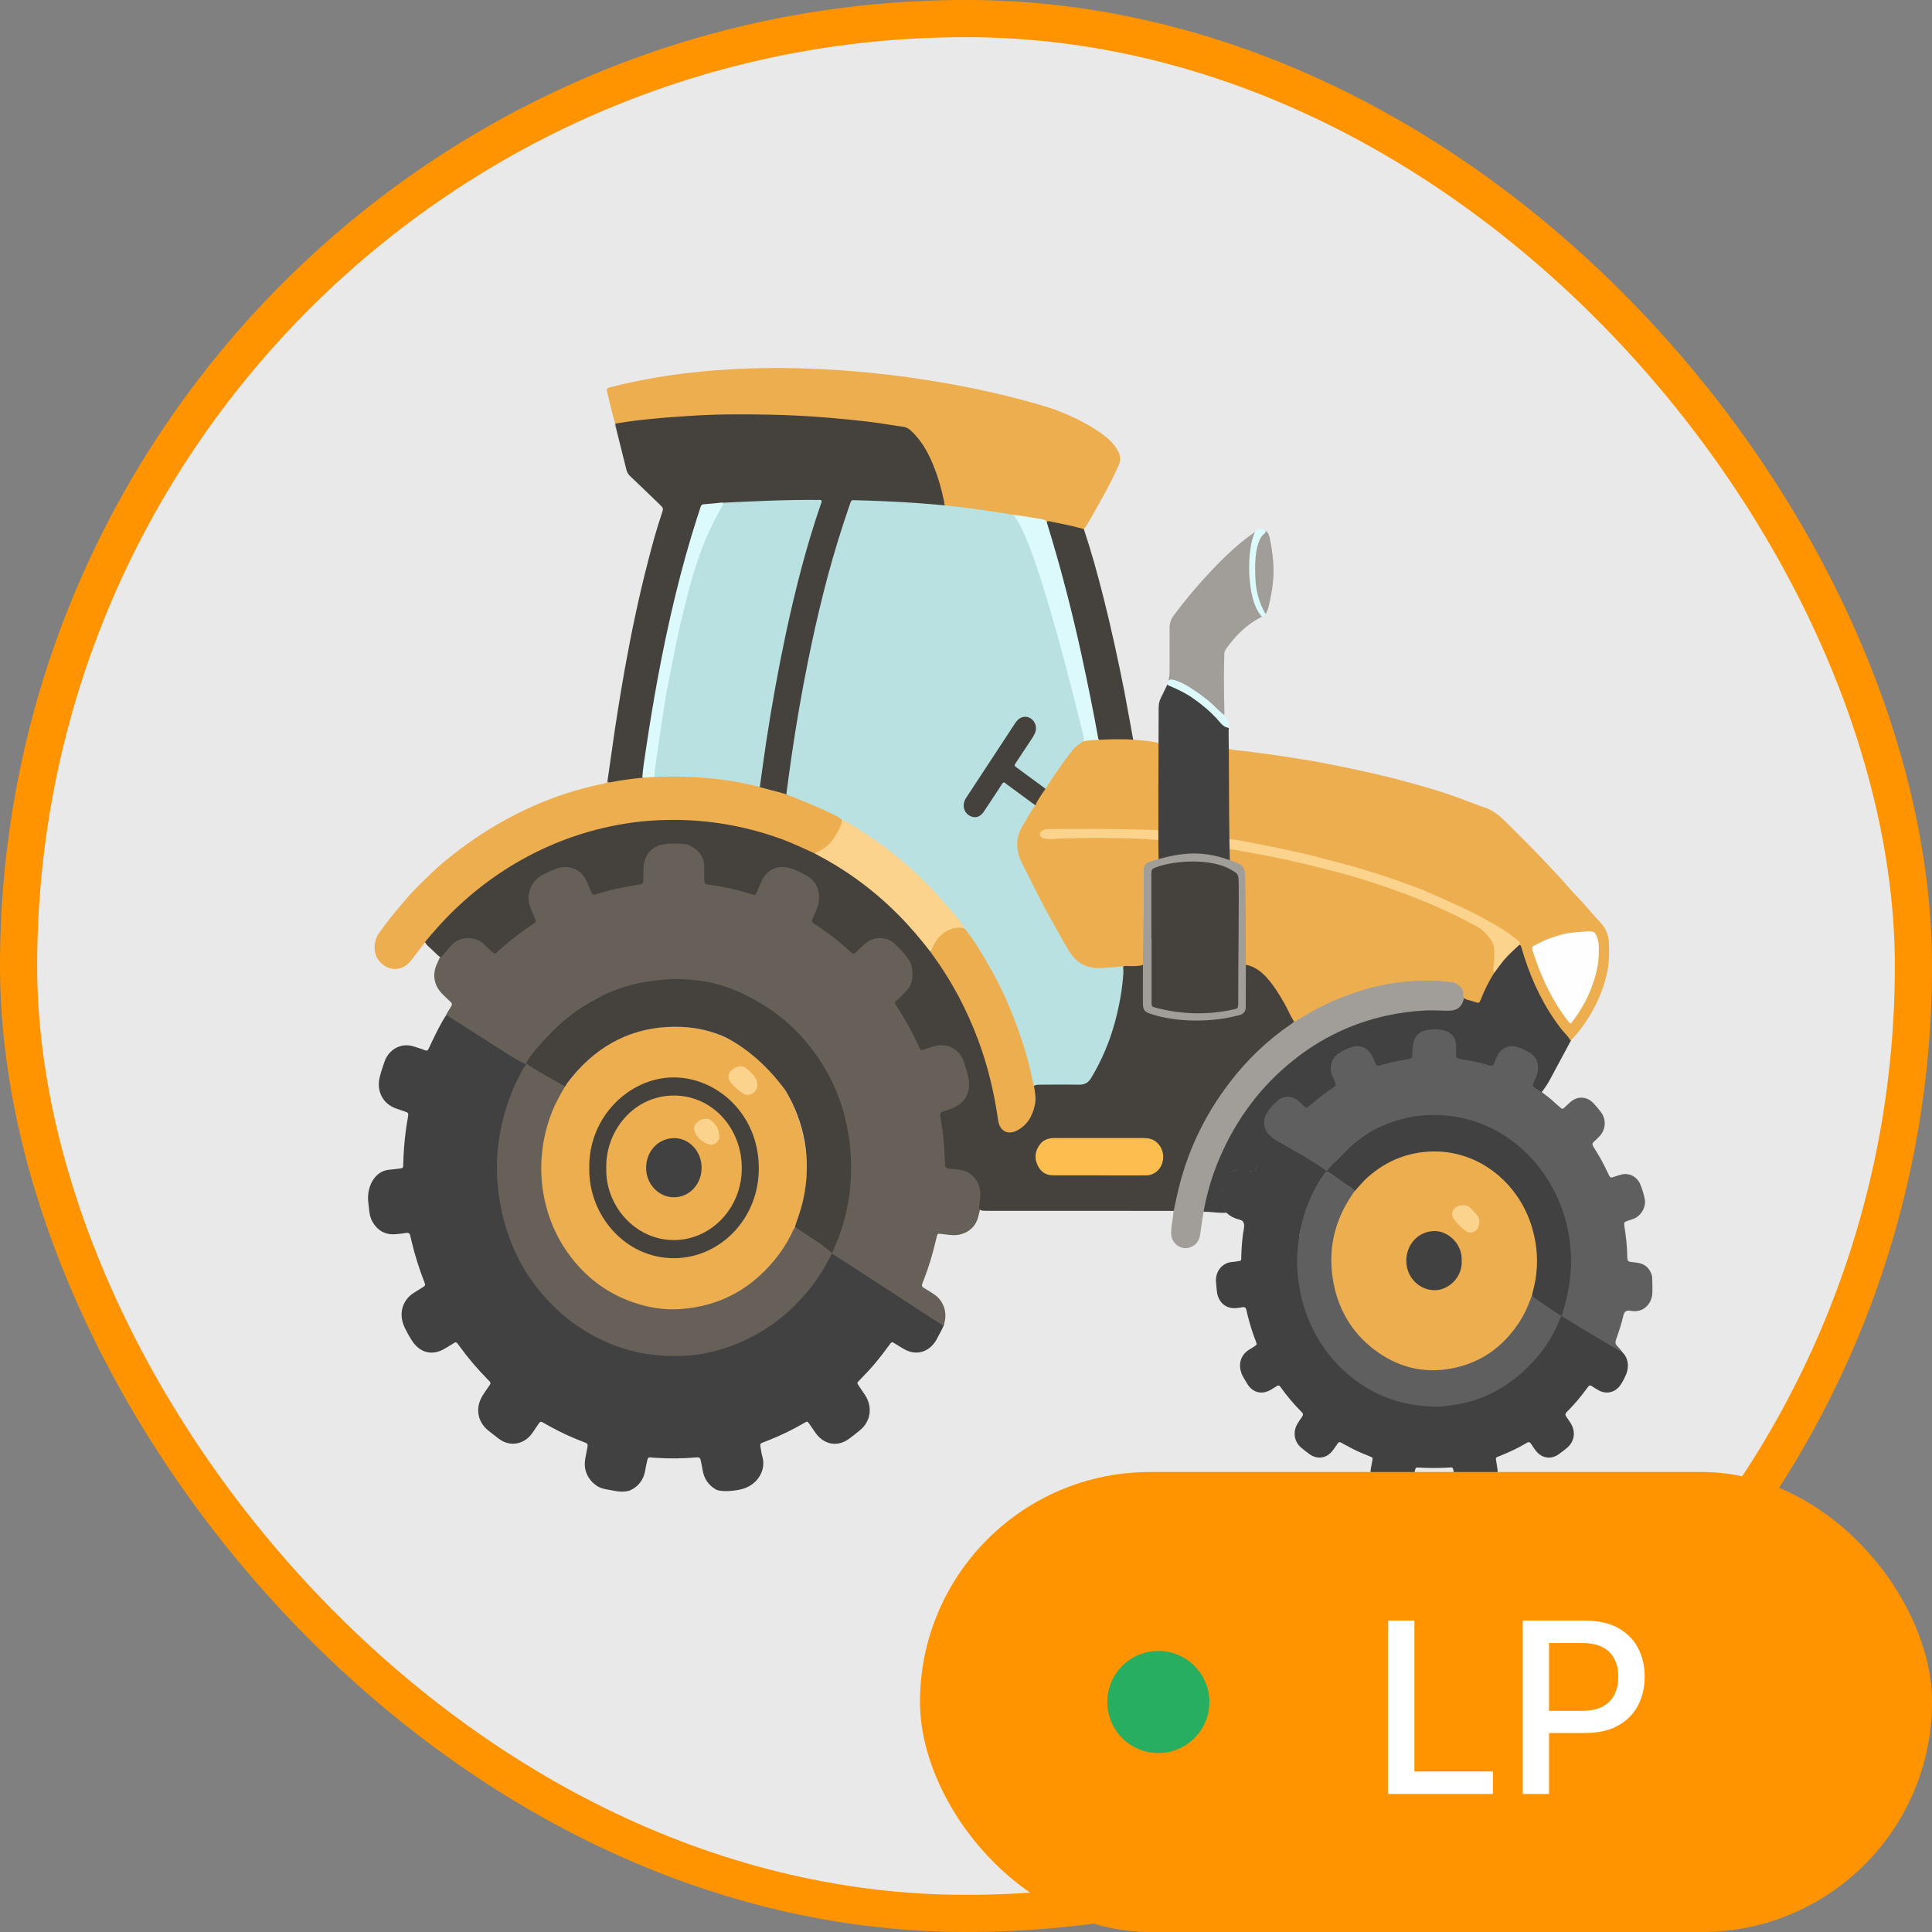 <svg width="21" height="21" viewBox="0 0 21 21" fill="none" xmlns="http://www.w3.org/2000/svg">
<rect x="0" y="0" width="21" height="21" fill="#808080" stroke="none"/>
<rect x="0.202" y="0.202" width="20.596" height="20.596" rx="10.298" fill="#E9E9E9" stroke="#FF9400" stroke-width="0.404"/>
<g clip-path="url(#clip0_405_132894)">
<path d="M16.835 11.929C16.881 11.966 16.911 11.998 16.956 12.035C16.983 12.058 16.984 12.058 17.011 12.033C17.029 12.016 17.047 11.998 17.067 11.981C17.144 11.911 17.247 11.915 17.319 11.99C17.348 12.021 17.375 12.053 17.4 12.086C17.462 12.168 17.456 12.276 17.386 12.351C17.366 12.372 17.345 12.392 17.324 12.411C17.306 12.427 17.306 12.442 17.318 12.462C17.344 12.503 17.369 12.545 17.394 12.587C17.424 12.641 17.452 12.696 17.478 12.752C17.503 12.806 17.503 12.806 17.554 12.788C17.579 12.779 17.605 12.772 17.631 12.765C17.714 12.748 17.794 12.791 17.83 12.875C17.851 12.926 17.867 12.979 17.878 13.034C17.893 13.113 17.848 13.2 17.776 13.239C17.748 13.254 17.718 13.26 17.688 13.271C17.653 13.285 17.65 13.287 17.656 13.324C17.674 13.44 17.688 13.556 17.688 13.673C17.689 13.699 17.698 13.714 17.723 13.716C17.745 13.718 17.766 13.722 17.788 13.724C17.873 13.734 17.932 13.779 17.957 13.869C17.959 13.877 17.965 14.038 17.958 14.082C17.941 14.179 17.87 14.248 17.777 14.252C17.757 14.252 17.737 14.251 17.717 14.247C17.68 14.24 17.656 14.257 17.647 14.294C17.625 14.387 17.596 14.477 17.564 14.566C17.555 14.592 17.56 14.615 17.581 14.633C17.591 14.643 17.632 14.689 17.639 14.705C17.654 14.74 17.588 14.685 17.573 14.676C17.539 14.655 17.116 14.406 16.958 14.317C16.969 14.229 17.01 14.115 17.026 14.028C17.11 13.583 17.024 13.177 16.782 12.807C16.581 12.499 16.306 12.302 15.967 12.204C15.67 12.118 15.375 12.136 15.086 12.248C14.846 12.341 14.584 12.493 14.44 12.733C14.424 12.753 14.416 12.751 14.39 12.738C14.3 12.691 13.947 12.446 13.804 12.357C13.741 12.29 13.698 12.179 13.746 12.097C13.78 12.038 13.826 11.991 13.875 11.948C13.944 11.889 14.044 11.89 14.117 11.947C14.208 12.016 14.208 12.016 14.296 11.941C14.343 11.902 14.392 11.867 14.44 11.831C14.485 11.798 14.489 11.785 14.467 11.733C14.41 11.591 14.447 11.482 14.577 11.412C14.611 11.393 14.647 11.377 14.684 11.364C14.783 11.332 14.874 11.369 14.928 11.463C14.984 11.561 14.984 11.561 15.09 11.535C15.146 11.521 15.203 11.512 15.259 11.501C15.315 11.49 15.324 11.48 15.327 11.421C15.329 11.391 15.333 11.362 15.34 11.333C15.355 11.276 15.382 11.225 15.438 11.203C15.544 11.16 15.652 11.151 15.757 11.208C15.818 11.242 15.847 11.299 15.848 11.374C15.849 11.486 15.85 11.487 15.953 11.504C16.02 11.516 16.086 11.533 16.153 11.55C16.203 11.563 16.216 11.558 16.236 11.506C16.285 11.375 16.409 11.309 16.555 11.385C16.596 11.406 16.639 11.422 16.675 11.457C16.748 11.527 16.753 11.631 16.724 11.706C16.719 11.717 16.714 11.727 16.71 11.738C16.69 11.79 16.688 11.821 16.688 11.821C16.688 11.821 16.79 11.893 16.835 11.929Z" fill="#5F5F5F"/>
<path d="M16.935 14.274C16.977 14.317 17.543 14.646 17.592 14.677C17.606 14.679 17.617 14.69 17.631 14.695L17.63 14.695C17.64 14.704 17.65 14.715 17.659 14.725L17.658 14.725C17.703 14.791 17.703 14.863 17.677 14.936C17.66 14.975 17.641 15.013 17.618 15.048C17.564 15.133 17.466 15.16 17.38 15.114C17.354 15.1 17.328 15.084 17.303 15.067C17.285 15.055 17.272 15.058 17.26 15.076C17.19 15.174 17.113 15.265 17.03 15.348C17.013 15.365 17.011 15.379 17.025 15.399C17.041 15.421 17.056 15.444 17.071 15.467C17.131 15.561 17.115 15.67 17.03 15.74C17.001 15.764 16.971 15.787 16.94 15.809C16.856 15.867 16.758 15.851 16.694 15.769C16.676 15.746 16.66 15.722 16.644 15.697C16.631 15.675 16.617 15.67 16.594 15.684C16.498 15.742 16.397 15.788 16.294 15.829C16.256 15.843 16.256 15.844 16.264 15.886C16.266 15.9 16.268 15.915 16.271 15.93C16.295 16.052 16.267 16.118 16.167 16.181C16.141 16.197 16.111 16.194 16.083 16.202C16.034 16.214 15.985 16.213 15.935 16.211H15.935C15.919 16.202 15.903 16.193 15.887 16.184C15.839 16.142 15.818 16.086 15.806 16.022C15.789 15.936 15.799 15.95 15.724 15.953C15.625 15.958 15.526 15.958 15.427 15.952C15.388 15.95 15.388 15.95 15.379 15.988C15.375 16.005 15.37 16.023 15.368 16.041C15.352 16.154 15.266 16.239 15.129 16.211C15.096 16.204 15.063 16.195 15.03 16.185C14.937 16.156 14.883 16.06 14.901 15.958C14.906 15.932 14.912 15.906 14.916 15.88C14.923 15.845 14.922 15.843 14.889 15.83C14.825 15.805 14.761 15.778 14.7 15.747C14.664 15.728 14.628 15.709 14.592 15.689C14.555 15.669 14.555 15.668 14.529 15.706C14.515 15.726 14.502 15.746 14.487 15.765C14.424 15.85 14.323 15.868 14.238 15.809C14.206 15.786 14.174 15.762 14.144 15.736C14.066 15.671 14.05 15.563 14.103 15.475C14.119 15.448 14.136 15.423 14.154 15.398C14.166 15.381 14.167 15.367 14.151 15.351C14.066 15.266 13.988 15.174 13.918 15.075C13.905 15.056 13.892 15.056 13.875 15.068C13.854 15.082 13.832 15.095 13.81 15.108C13.712 15.164 13.61 15.136 13.553 15.034C13.532 14.998 13.507 14.964 13.493 14.924C13.458 14.822 13.488 14.728 13.575 14.672C13.594 14.66 13.613 14.649 13.631 14.637C13.663 14.616 13.664 14.615 13.65 14.578C13.62 14.502 13.595 14.424 13.574 14.345C13.564 14.31 13.555 14.275 13.548 14.239C13.542 14.214 13.529 14.204 13.505 14.209C13.485 14.213 13.465 14.216 13.444 14.218C13.326 14.231 13.238 14.156 13.226 14.03C13.223 13.995 13.219 13.961 13.217 13.927C13.214 13.877 13.229 13.827 13.259 13.789C13.289 13.75 13.332 13.725 13.378 13.719C13.404 13.716 13.431 13.714 13.457 13.709C13.491 13.704 13.492 13.703 13.492 13.665C13.494 13.583 13.5 13.5 13.51 13.418C13.514 13.383 13.526 13.348 13.523 13.311C13.521 13.286 13.511 13.27 13.492 13.262C13.479 13.258 13.475 13.256 13.456 13.251C13.418 13.241 13.383 13.224 13.355 13.194" fill="#414141"/>
<path d="M13.525 13.333C13.529 13.308 13.519 13.27 13.495 13.263C13.474 13.257 13.44 13.243 13.419 13.237C13.337 13.21 13.285 13.141 13.276 13.048C13.265 13.008 13.298 12.88 13.313 12.838C13.347 12.746 13.428 12.693 13.521 12.708C13.54 12.711 13.56 12.716 13.579 12.724C13.614 12.738 13.64 12.727 13.656 12.692C13.694 12.605 13.75 12.519 13.787 12.432C13.822 12.348 13.797 12.355 13.81 12.358C13.84 12.386 14.28 12.613 14.419 12.732C14.329 12.837 14.128 13.308 14.12 13.466" fill="#414141"/>
<path d="M14.424 12.725C14.706 12.402 14.907 12.263 15.185 12.179C15.354 12.127 15.53 12.109 15.705 12.124C16 12.149 16.266 12.258 16.501 12.452C16.707 12.623 16.858 12.839 16.961 13.094C17.023 13.25 17.057 13.413 17.072 13.582C17.094 13.824 17.046 14.095 16.968 14.32C16.952 14.335 16.664 14.126 16.633 14.085C16.626 14.063 16.635 14.043 16.64 14.022C16.669 13.912 16.687 13.8 16.684 13.685C16.668 13.135 16.316 12.681 15.828 12.57C15.468 12.488 15.086 12.571 14.737 12.948C14.728 12.954 14.725 12.942 14.666 12.899C14.566 12.834 14.518 12.794 14.449 12.75C14.41 12.726 14.412 12.739 14.424 12.725Z" fill="#414141"/>
<path d="M16.973 14.304C16.964 14.32 16.956 14.337 16.948 14.354C16.862 14.573 16.725 14.754 16.557 14.907C16.338 15.107 16.084 15.232 15.796 15.272C15.725 15.282 15.655 15.293 15.583 15.29C15.377 15.283 15.177 15.243 14.986 15.155C14.865 15.098 14.752 15.025 14.65 14.936C14.49 14.799 14.361 14.634 14.266 14.439C14.178 14.259 14.128 14.069 14.107 13.868C14.088 13.695 14.103 13.526 14.137 13.357C14.176 13.164 14.248 12.987 14.349 12.822C14.364 12.799 14.406 12.746 14.419 12.732C14.493 12.773 14.694 12.914 14.726 12.944C14.746 12.973 14.709 13.01 14.697 13.028C14.635 13.124 14.584 13.225 14.552 13.336C14.438 13.724 14.49 14.085 14.72 14.409C14.911 14.68 15.171 14.828 15.489 14.862C15.943 14.911 16.408 14.637 16.6 14.153C16.61 14.127 16.608 14.085 16.651 14.082C16.679 14.116 16.941 14.285 16.973 14.304Z" fill="#5F5F5F"/>
<path d="M16.651 14.082C16.615 14.181 16.575 14.277 16.518 14.365C16.339 14.642 16.094 14.814 15.782 14.874C15.467 14.934 15.178 14.859 14.921 14.657C14.695 14.479 14.551 14.24 14.495 13.947C14.429 13.601 14.498 13.283 14.691 12.995C14.698 12.985 14.705 12.974 14.712 12.963C14.72 12.954 14.815 12.841 14.862 12.8C15.068 12.616 15.305 12.521 15.575 12.516C16.081 12.506 16.537 12.87 16.668 13.399C16.721 13.611 16.72 13.823 16.662 14.035C16.658 14.05 16.655 14.066 16.651 14.082Z" fill="#EDAE50"/>
<path d="M15.888 13.705C15.897 13.886 15.741 14.026 15.592 14.024C15.423 14.022 15.284 13.881 15.286 13.701C15.287 13.526 15.416 13.382 15.594 13.381C15.743 13.381 15.897 13.522 15.888 13.705Z" fill="#414141"/>
<path d="M15.905 13.102C15.94 13.099 15.969 13.112 15.992 13.139C16.013 13.163 16.036 13.185 16.057 13.21C16.104 13.267 16.075 13.371 16.013 13.391C15.986 13.4 15.962 13.401 15.938 13.384C15.887 13.349 15.844 13.304 15.805 13.254C15.764 13.202 15.785 13.135 15.846 13.112C15.865 13.104 15.885 13.101 15.905 13.102V13.102Z" fill="#FCD38C"/>
<path d="M7.785 16.192C7.701 16.145 7.651 16.073 7.636 15.972C7.631 15.938 7.622 15.905 7.616 15.871C7.611 15.847 7.6 15.839 7.576 15.841C7.428 15.854 7.279 15.856 7.13 15.846C7.11 15.845 7.09 15.844 7.07 15.841C7.051 15.839 7.041 15.847 7.037 15.867C7.03 15.902 7.02 15.937 7.015 15.973C6.998 16.083 6.941 16.159 6.844 16.202C6.782 16.22 6.721 16.214 6.659 16.201C6.601 16.19 6.542 16.185 6.491 16.153C6.471 16.137 6.449 16.124 6.432 16.104C6.37 16.035 6.345 15.954 6.361 15.859C6.367 15.824 6.375 15.789 6.381 15.753C6.393 15.692 6.393 15.692 6.339 15.672C6.218 15.626 6.1 15.572 5.985 15.509C5.958 15.494 5.93 15.479 5.903 15.463C5.883 15.449 5.87 15.452 5.857 15.472C5.837 15.504 5.814 15.533 5.794 15.565C5.709 15.699 5.543 15.738 5.412 15.631C5.377 15.603 5.341 15.577 5.307 15.549C5.185 15.45 5.163 15.293 5.252 15.159C5.275 15.124 5.298 15.089 5.323 15.055C5.334 15.039 5.334 15.026 5.319 15.012C5.312 15.006 5.306 14.999 5.299 14.992C5.186 14.877 5.081 14.753 4.986 14.621C4.959 14.583 4.958 14.583 4.919 14.608C4.892 14.624 4.865 14.641 4.838 14.657C4.697 14.743 4.556 14.705 4.469 14.558C4.457 14.539 4.453 14.532 4.44 14.51C4.425 14.478 4.406 14.448 4.392 14.415C4.332 14.275 4.374 14.131 4.499 14.052C4.528 14.033 4.558 14.015 4.587 13.997C4.626 13.972 4.627 13.972 4.61 13.929C4.556 13.79 4.511 13.648 4.476 13.502C4.47 13.478 4.464 13.454 4.459 13.43C4.454 13.406 4.441 13.398 4.419 13.401C4.377 13.407 4.336 13.413 4.294 13.416C4.187 13.422 4.104 13.377 4.048 13.279C4.025 13.239 4.016 13.194 4.012 13.147C4.009 13.113 4.003 13.081 4.001 13.044C3.992 12.903 4.067 12.727 4.234 12.714C4.269 12.712 4.305 12.706 4.34 12.702C4.381 12.697 4.383 12.696 4.383 12.655C4.386 12.533 4.395 12.411 4.411 12.29C4.418 12.241 4.425 12.192 4.434 12.144C4.441 12.097 4.441 12.096 4.398 12.081C4.365 12.07 4.333 12.059 4.3 12.047C4.161 11.997 4.089 11.856 4.128 11.706C4.142 11.65 4.16 11.595 4.179 11.541C4.228 11.402 4.362 11.332 4.496 11.374C4.536 11.387 4.577 11.399 4.616 11.415C4.641 11.425 4.652 11.417 4.662 11.393C4.687 11.338 4.714 11.284 4.74 11.23C4.749 11.211 4.758 11.196 4.766 11.179C4.794 11.125 4.824 11.071 4.859 11.021C4.891 10.992 10.278 14.361 10.263 14.399C10.252 14.419 10.244 14.438 10.234 14.458C10.215 14.493 10.197 14.53 10.177 14.565C10.1 14.698 9.96 14.739 9.83 14.666C9.795 14.647 9.762 14.625 9.729 14.605C9.694 14.583 9.693 14.583 9.669 14.616C9.616 14.689 9.561 14.76 9.503 14.829C9.451 14.89 9.396 14.948 9.34 15.005C9.314 15.031 9.314 15.032 9.334 15.062C9.356 15.096 9.38 15.129 9.402 15.162C9.488 15.294 9.465 15.452 9.345 15.548C9.307 15.579 9.268 15.61 9.229 15.639C9.105 15.73 8.958 15.705 8.866 15.577C8.843 15.544 8.821 15.511 8.797 15.477C8.776 15.448 8.776 15.447 8.745 15.465C8.618 15.539 8.487 15.603 8.352 15.656C8.333 15.664 8.314 15.671 8.295 15.678C8.261 15.692 8.26 15.693 8.267 15.733C8.273 15.769 8.278 15.805 8.288 15.839C8.324 15.969 8.249 16.126 8.082 16.181C8.01 16.204 7.854 16.222 7.785 16.192Z" fill="#414141"/>
<path d="M10.252 14.409C10.139 14.339 9.132 13.679 9.062 13.638C9.023 13.617 9.036 13.615 9.059 13.569C9.141 13.382 9.197 13.182 9.223 12.978C9.243 12.829 9.242 12.679 9.23 12.529C9.219 12.387 9.194 12.247 9.155 12.111C9.106 11.938 9.035 11.777 8.947 11.622C8.848 11.449 8.723 11.302 8.584 11.166C8.478 11.061 8.358 10.976 8.231 10.903C8.04 10.791 7.832 10.716 7.617 10.68C7.482 10.658 7.345 10.647 7.209 10.656C6.919 10.677 6.644 10.758 6.388 10.907C6.187 11.028 6.006 11.185 5.855 11.372C5.817 11.419 5.762 11.514 5.724 11.562C5.702 11.589 5.341 11.34 4.849 11.031C4.867 10.997 4.885 10.969 4.904 10.939C4.916 10.921 4.915 10.907 4.9 10.892C4.869 10.864 4.839 10.835 4.81 10.806C4.716 10.713 4.694 10.59 4.753 10.469C4.766 10.441 4.79 10.376 4.827 10.329C4.845 10.306 4.865 10.285 4.885 10.264C4.979 10.159 5.164 10.158 5.263 10.254C5.383 10.37 5.367 10.343 5.468 10.261C5.554 10.19 5.641 10.122 5.733 10.059C5.782 10.025 5.785 10.009 5.76 9.952C5.732 9.889 5.708 9.825 5.713 9.753C5.719 9.664 5.754 9.587 5.822 9.538C5.92 9.467 6.024 9.409 6.149 9.413C6.252 9.416 6.324 9.47 6.376 9.559C6.395 9.592 6.41 9.627 6.425 9.661C6.439 9.693 6.461 9.704 6.493 9.695C6.627 9.658 6.762 9.63 6.898 9.606C6.948 9.598 6.958 9.582 6.96 9.53C6.961 9.512 6.961 9.493 6.96 9.475C6.949 9.309 7.07 9.169 7.214 9.16C7.293 9.154 7.372 9.148 7.45 9.165C7.565 9.189 7.679 9.302 7.667 9.456C7.666 9.477 7.667 9.499 7.667 9.52C7.668 9.584 7.679 9.599 7.738 9.608C7.866 9.627 7.992 9.654 8.116 9.69C8.182 9.709 8.192 9.702 8.22 9.637C8.241 9.586 8.263 9.534 8.301 9.493C8.377 9.41 8.473 9.397 8.572 9.42C8.651 9.439 8.725 9.477 8.793 9.524C8.903 9.6 8.944 9.738 8.899 9.872C8.889 9.9 8.878 9.927 8.866 9.954C8.843 10.007 8.847 10.026 8.893 10.057C8.991 10.122 9.084 10.193 9.174 10.269C9.272 10.354 9.255 10.366 9.363 10.262C9.458 10.171 9.604 10.16 9.691 10.223C9.779 10.286 9.855 10.366 9.905 10.465C9.95 10.554 9.944 10.718 9.855 10.8C9.828 10.825 9.804 10.853 9.779 10.88C9.757 10.904 9.754 10.93 9.771 10.956C9.852 11.082 9.923 11.213 9.986 11.35C10.002 11.383 10.028 11.392 10.061 11.381C10.099 11.368 10.138 11.357 10.178 11.35C10.284 11.33 10.401 11.379 10.456 11.479C10.509 11.575 10.541 11.68 10.544 11.793C10.548 11.916 10.49 12.002 10.391 12.059C10.358 12.078 10.323 12.092 10.287 12.103C10.249 12.114 10.233 12.139 10.24 12.18C10.267 12.328 10.276 12.478 10.285 12.627C10.287 12.667 10.305 12.689 10.343 12.69C10.371 12.691 10.398 12.697 10.426 12.7C10.568 12.72 10.666 12.838 10.666 12.992C10.666 13.021 10.665 13.051 10.662 13.08C10.658 13.127 10.642 13.194 10.63 13.237C10.594 13.364 10.473 13.434 10.349 13.425C10.309 13.423 10.269 13.416 10.229 13.412C10.192 13.408 10.19 13.408 10.181 13.447C10.153 13.564 10.123 13.68 10.084 13.793C10.066 13.846 10.047 13.898 10.026 13.95C10.017 13.973 10.021 13.987 10.04 13.998C10.08 14.022 10.119 14.045 10.157 14.071C10.258 14.141 10.299 14.267 10.263 14.387C10.26 14.395 10.256 14.402 10.252 14.409V14.409Z" fill="#666059"/>
<path d="M6.145 11.804C6.192 11.745 6.236 11.683 6.287 11.627C6.528 11.364 6.818 11.21 7.162 11.169C7.465 11.132 7.754 11.188 8.02 11.348C8.429 11.593 8.674 11.967 8.751 12.459C8.796 12.745 8.762 13.025 8.655 13.293C8.649 13.308 8.645 13.324 8.639 13.339C8.651 13.365 8.64 13.387 8.63 13.41C8.578 13.524 8.51 13.626 8.431 13.72C8.204 13.989 7.926 14.167 7.589 14.229C7.142 14.311 6.738 14.201 6.387 13.893C6.103 13.643 5.931 13.32 5.876 12.933C5.833 12.632 5.869 12.338 5.986 12.057C6.015 11.989 6.049 11.925 6.084 11.86C6.098 11.833 6.117 11.813 6.145 11.804Z" fill="#EDAE50"/>
<path d="M6.405 12.693C6.398 12.137 6.844 11.713 7.319 11.711C7.783 11.708 8.247 12.102 8.248 12.697C8.249 13.25 7.827 13.67 7.335 13.676C6.799 13.682 6.395 13.211 6.405 12.693Z" fill="#45423D"/>
<path d="M8.232 11.786C8.239 11.868 8.143 11.932 8.076 11.885C8.03 11.853 7.987 11.82 7.951 11.777C7.899 11.716 7.911 11.652 7.98 11.612C8.031 11.582 8.078 11.58 8.125 11.622C8.159 11.652 8.191 11.683 8.214 11.722C8.226 11.741 8.233 11.763 8.232 11.786Z" fill="#FCD38C"/>
<path d="M6.59 12.699C6.579 12.298 6.885 11.906 7.329 11.908C7.743 11.91 8.067 12.264 8.063 12.706C8.059 13.142 7.719 13.484 7.315 13.479C6.896 13.473 6.579 13.098 6.59 12.699Z" fill="#EDAE50"/>
<path d="M7.324 13.014C7.159 13.014 7.021 12.868 7.023 12.692C7.024 12.518 7.15 12.373 7.326 12.371C7.487 12.369 7.627 12.511 7.626 12.694C7.626 12.873 7.493 13.014 7.324 13.014Z" fill="#414141"/>
<path d="M7.673 12.161C7.69 12.161 7.707 12.163 7.722 12.174C7.786 12.219 7.821 12.282 7.818 12.364C7.817 12.407 7.76 12.451 7.721 12.442C7.655 12.426 7.601 12.391 7.564 12.329C7.532 12.275 7.539 12.229 7.586 12.191C7.612 12.171 7.641 12.162 7.673 12.161Z" fill="#FCD38C"/>
<path d="M6.145 11.804C6.097 11.885 6.051 11.967 6.013 12.054C5.951 12.202 5.91 12.359 5.893 12.52C5.87 12.723 5.886 12.929 5.94 13.125C5.993 13.322 6.083 13.504 6.205 13.663C6.389 13.904 6.622 14.07 6.9 14.162C7.062 14.216 7.228 14.241 7.396 14.229C7.837 14.198 8.196 13.998 8.471 13.629C8.528 13.551 8.578 13.467 8.619 13.378C8.625 13.365 8.633 13.352 8.64 13.34C8.678 13.359 8.976 13.563 9.027 13.601C9.047 13.616 9.038 13.636 9.028 13.654C8.976 13.754 8.92 13.851 8.854 13.941C8.708 14.136 8.539 14.303 8.338 14.434C8.143 14.561 7.929 14.652 7.705 14.701C7.532 14.74 7.356 14.746 7.182 14.734C6.949 14.719 6.726 14.656 6.514 14.552C6.369 14.481 6.232 14.39 6.108 14.283C5.865 14.069 5.676 13.811 5.554 13.5C5.476 13.3 5.427 13.089 5.409 12.873C5.381 12.552 5.429 12.242 5.536 11.941C5.575 11.831 5.626 11.728 5.681 11.626C5.686 11.617 5.692 11.607 5.699 11.597C5.732 11.547 5.738 11.545 5.788 11.575C5.872 11.626 6.032 11.732 6.114 11.785C6.125 11.79 6.135 11.797 6.145 11.804V11.804Z" fill="#666059"/>
<path d="M8.735 13.02C8.777 12.82 8.781 12.614 8.747 12.413C8.712 12.212 8.64 12.02 8.535 11.849C8.358 11.607 8.136 11.403 7.89 11.277C7.737 11.207 7.572 11.168 7.405 11.162C6.964 11.145 6.585 11.3 6.277 11.638C6.229 11.692 6.183 11.749 6.141 11.809C6.105 11.786 5.771 11.605 5.724 11.562C5.705 11.545 5.851 11.369 5.926 11.287C6.089 11.108 6.274 10.96 6.486 10.852C6.685 10.743 6.912 10.68 7.141 10.655C7.317 10.634 7.494 10.639 7.669 10.669C7.899 10.71 8.111 10.805 8.312 10.932C8.45 11.018 8.577 11.123 8.69 11.243C8.911 11.482 9.075 11.759 9.167 12.082C9.225 12.289 9.254 12.505 9.251 12.721C9.248 13.044 9.172 13.341 9.061 13.579C9.039 13.627 9.059 13.626 8.995 13.579C8.917 13.52 8.722 13.396 8.64 13.34C8.635 13.335 8.702 13.179 8.735 13.02Z" fill="#45423D"/>
<path d="M6.687 4.605C6.653 4.49 6.627 4.373 6.598 4.256C6.59 4.226 6.599 4.218 6.63 4.21C8.329 3.77 10.395 4.106 11.456 4.448C11.625 4.512 11.788 4.587 11.94 4.689C12.005 4.733 12.068 4.782 12.117 4.847C12.13 4.865 12.143 4.884 12.153 4.904C12.179 4.953 12.185 5.002 12.161 5.055C12.105 5.179 12.044 5.299 11.978 5.417C11.936 5.494 11.892 5.57 11.849 5.646C11.829 5.683 11.806 5.719 11.781 5.752C11.759 5.774 11.735 5.763 11.711 5.758C11.607 5.733 11.502 5.714 11.399 5.687C11.391 5.685 11.383 5.688 11.376 5.688C11.267 5.651 11.153 5.647 11.043 5.619C11.029 5.615 11.016 5.624 11.003 5.622C10.822 5.585 10.639 5.566 10.457 5.539C10.393 5.53 10.328 5.535 10.266 5.511C10.242 5.484 10.238 5.449 10.23 5.416C10.184 5.218 10.124 5.026 10.015 4.855C9.999 4.829 9.981 4.804 9.962 4.78C9.905 4.708 9.837 4.665 9.745 4.652C9.506 4.618 9.265 4.589 9.025 4.568C8.624 4.531 8.223 4.525 7.821 4.531C7.623 4.534 7.425 4.548 7.227 4.566C7.064 4.581 6.9 4.599 6.737 4.622C6.717 4.624 6.7 4.623 6.687 4.605Z" fill="#EDAE50"/>
<path d="M12.321 8.061C12.208 8.06 12.095 8.057 11.982 8.059C11.946 8.059 11.938 8.037 11.931 8.01C11.9 8 11.901 7.97 11.896 7.945C11.86 7.754 11.825 7.563 11.786 7.373C11.688 6.906 11.578 6.442 11.445 5.984C11.422 5.906 11.397 5.827 11.375 5.748C11.368 5.724 11.355 5.698 11.377 5.674C11.385 5.664 11.396 5.664 11.407 5.666C11.532 5.691 11.658 5.716 11.781 5.751C11.862 5.994 11.93 6.241 11.993 6.489C12.078 6.826 12.152 7.167 12.22 7.509C12.245 7.637 12.32 8.057 12.321 8.061Z" fill="#45423D"/>
<path d="M6.687 4.605C6.835 4.578 6.985 4.562 7.135 4.548C7.243 4.537 7.351 4.531 7.459 4.523C7.76 4.501 8.061 4.501 8.362 4.507C8.581 4.511 8.799 4.523 9.017 4.541C9.163 4.554 9.308 4.568 9.452 4.585C9.574 4.6 9.695 4.622 9.816 4.639C9.856 4.644 9.885 4.664 9.913 4.692C10.01 4.786 10.079 4.901 10.132 5.027C10.196 5.176 10.24 5.332 10.269 5.493C10.263 5.516 10.245 5.516 10.228 5.515C10.15 5.51 10.073 5.504 9.996 5.497C9.928 5.49 9.86 5.487 9.792 5.483C9.684 5.476 9.576 5.464 9.467 5.47C9.425 5.473 9.384 5.462 9.342 5.461C9.285 5.46 9.267 5.473 9.248 5.529C9.132 5.858 9.037 6.195 8.953 6.535C8.823 7.06 8.724 7.592 8.641 8.128C8.619 8.271 8.601 8.415 8.581 8.559C8.577 8.588 8.574 8.618 8.557 8.643C8.543 8.657 8.526 8.658 8.509 8.654C8.431 8.632 8.354 8.608 8.276 8.586C8.27 8.585 8.264 8.582 8.259 8.578C8.255 8.573 8.251 8.568 8.249 8.562C8.236 8.526 8.244 8.489 8.249 8.454C8.328 7.875 8.425 7.299 8.553 6.729C8.643 6.326 8.746 5.928 8.878 5.538C8.897 5.479 8.886 5.462 8.828 5.461C8.597 5.458 8.367 5.467 8.136 5.478C8.02 5.484 7.904 5.489 7.789 5.5C7.781 5.5 7.773 5.5 7.765 5.5C7.644 5.501 7.642 5.504 7.604 5.623C7.382 6.318 7.227 7.03 7.107 7.752C7.072 7.968 7.04 8.184 7.008 8.401C7.006 8.421 7.004 8.44 6.992 8.457C6.981 8.476 6.962 8.479 6.944 8.482C6.847 8.496 6.751 8.507 6.655 8.525C6.633 8.529 6.607 8.534 6.602 8.497C6.618 8.383 6.634 8.269 6.651 8.155C6.692 7.858 6.74 7.562 6.792 7.267C6.862 6.881 6.941 6.498 7.039 6.12C7.085 5.94 7.133 5.761 7.192 5.586C7.213 5.524 7.212 5.524 7.168 5.481C7.061 5.378 6.955 5.275 6.847 5.173C6.827 5.154 6.814 5.13 6.808 5.103C6.771 4.953 6.733 4.803 6.696 4.653C6.689 4.638 6.686 4.621 6.687 4.605L6.687 4.605Z" fill="#45423D"/>
<path d="M6.687 4.604C6.693 4.62 6.699 4.636 6.696 4.653C6.686 4.638 6.675 4.624 6.687 4.604Z" fill="#A9A9A9"/>
<path d="M9.154 8.912C8.975 8.81 8.788 8.73 8.596 8.66C8.579 8.654 8.561 8.649 8.547 8.634C8.567 8.489 8.585 8.343 8.607 8.198C8.656 7.863 8.714 7.529 8.781 7.196C8.882 6.693 9.003 6.195 9.162 5.708C9.187 5.63 9.214 5.552 9.24 5.475C9.254 5.436 9.254 5.436 9.294 5.437C9.514 5.443 9.734 5.452 9.954 5.467C10.059 5.474 10.164 5.484 10.269 5.493C10.443 5.511 10.616 5.534 10.789 5.56C10.862 5.571 10.935 5.581 11.008 5.595C11.05 5.613 11.076 5.647 11.101 5.687C11.198 5.836 11.274 5.997 11.338 6.162C11.405 6.336 11.466 6.513 11.507 6.696C11.523 6.768 11.546 6.839 11.563 6.91C11.617 7.147 11.678 7.382 11.722 7.622C11.745 7.744 11.768 7.867 11.798 7.988C11.806 8.021 11.819 8.057 11.78 8.08C11.776 8.085 11.773 8.092 11.767 8.095C11.698 8.133 11.652 8.197 11.606 8.261C11.53 8.369 11.455 8.478 11.38 8.586C11.359 8.596 11.341 8.587 11.324 8.574C11.233 8.505 11.141 8.437 11.049 8.37C11.002 8.336 10.998 8.319 11.03 8.269C11.074 8.198 11.123 8.129 11.169 8.058C11.187 8.031 11.206 8.005 11.22 7.976C11.246 7.923 11.236 7.87 11.196 7.838C11.156 7.806 11.106 7.813 11.068 7.859C11.019 7.917 10.981 7.983 10.939 8.047C10.807 8.249 10.675 8.451 10.543 8.653C10.531 8.672 10.518 8.691 10.51 8.712C10.49 8.761 10.504 8.812 10.543 8.839C10.583 8.867 10.63 8.862 10.664 8.82C10.712 8.761 10.751 8.695 10.792 8.631C10.819 8.591 10.845 8.55 10.873 8.51C10.892 8.483 10.913 8.478 10.941 8.497C11.041 8.566 11.137 8.642 11.236 8.714C11.252 8.726 11.268 8.741 11.268 8.766C11.237 8.819 11.206 8.872 11.175 8.925C11.16 8.952 11.143 8.977 11.128 9.004C11.064 9.115 11.062 9.23 11.117 9.344C11.265 9.65 11.419 9.953 11.593 10.244C11.614 10.281 11.637 10.316 11.659 10.352C11.72 10.453 11.812 10.494 11.919 10.497C12.023 10.501 12.127 10.488 12.23 10.479C12.227 10.938 12.104 11.357 11.873 11.744C11.841 11.798 11.806 11.821 11.742 11.819C11.575 11.813 11.408 11.818 11.24 11.818C11.207 11.813 11.208 11.781 11.203 11.758C11.183 11.659 11.157 11.563 11.13 11.466C11.024 11.095 10.87 10.741 10.673 10.415C10.61 10.309 10.539 10.21 10.472 10.107C10.41 10.021 10.343 9.939 10.274 9.859C10.152 9.718 10.024 9.581 9.885 9.458C9.683 9.28 9.467 9.122 9.239 8.985C9.208 8.965 9.17 8.953 9.154 8.912Z" fill="#B9E1E1"/>
<path d="M11.77 8.092C11.783 8.062 11.782 8.021 11.775 7.993C11.716 7.749 11.301 6.047 11.066 5.673C11.037 5.628 11.031 5.615 11.008 5.596C11.119 5.605 11.227 5.629 11.336 5.646C11.345 5.647 11.353 5.65 11.36 5.655C11.367 5.66 11.373 5.666 11.377 5.674C11.524 6.148 11.649 6.629 11.755 7.115C11.819 7.412 11.885 7.73 11.938 8.03C11.938 8.03 11.938 8.031 11.938 8.031C11.949 8.052 11.952 8.047 11.89 8.055C11.852 8.06 11.801 8.078 11.77 8.092Z" fill="#DCF9FB"/>
<path d="M8.259 8.556C8.164 8.536 8.068 8.514 7.973 8.497C7.858 8.476 7.743 8.462 7.627 8.454C7.518 8.447 7.409 8.444 7.3 8.444C7.238 8.444 7.176 8.45 7.114 8.446C7.088 8.425 7.093 8.397 7.096 8.369C7.149 7.965 7.21 7.563 7.29 7.164C7.346 6.883 7.409 6.604 7.486 6.329C7.56 6.066 7.646 5.808 7.78 5.572C7.8 5.536 7.803 5.507 7.782 5.473C7.797 5.467 7.812 5.467 7.828 5.466C8.179 5.449 8.531 5.431 8.883 5.434C8.898 5.434 8.914 5.431 8.929 5.439C8.935 5.457 8.925 5.471 8.92 5.486C8.765 5.937 8.647 6.4 8.546 6.868C8.461 7.265 8.389 7.665 8.328 8.066C8.303 8.229 8.282 8.393 8.259 8.556Z" fill="#B9E1E1"/>
<path d="M7.813 5.467C7.876 5.46 7.87 5.463 7.832 5.532C7.73 5.717 7.644 5.907 7.579 6.108C7.541 6.225 7.504 6.342 7.475 6.462C7.444 6.593 7.408 6.723 7.379 6.855C7.349 6.988 7.325 7.122 7.298 7.256C7.27 7.393 7.242 7.53 7.221 7.668C7.188 7.883 7.157 8.098 7.126 8.313C7.12 8.357 7.112 8.401 7.114 8.446C7.098 8.453 6.99 8.465 6.982 8.446C6.989 8.34 7.008 8.236 7.023 8.132C7.061 7.875 7.104 7.618 7.151 7.363C7.261 6.772 7.397 6.188 7.58 5.618C7.591 5.582 7.605 5.547 7.615 5.51C7.621 5.489 7.633 5.481 7.652 5.481C7.696 5.478 7.805 5.467 7.813 5.467Z" fill="#DCF9FB"/>
<path d="M13.626 12.735C13.518 12.726 13.397 12.635 13.31 12.87C13.225 13.102 13.351 13.191 13.332 13.184C13.322 13.182 13.313 13.182 13.303 13.183C13.232 13.184 13.159 13.171 13.088 13.171C13.063 13.159 13.069 13.137 13.073 13.116C13.109 12.933 13.164 12.755 13.236 12.585C13.332 12.363 13.45 12.154 13.598 11.965C13.803 11.702 14.043 11.484 14.322 11.315C14.613 11.139 14.925 11.03 15.256 10.982C15.415 10.959 15.577 10.951 15.738 10.963C15.799 10.967 15.847 10.941 15.88 10.887C15.894 10.865 15.908 10.849 15.931 10.84C15.958 10.84 15.982 10.852 16.008 10.858C16.064 10.871 16.069 10.869 16.094 10.815C16.133 10.728 16.174 10.642 16.226 10.562C16.238 10.553 16.249 10.541 16.256 10.528C16.323 10.42 16.407 10.33 16.507 10.257C16.51 10.256 16.513 10.255 16.516 10.255C16.552 10.255 16.562 10.285 16.57 10.313C16.608 10.439 16.651 10.563 16.704 10.682C16.792 10.88 16.901 11.064 17.04 11.226C17.061 11.25 17.087 11.271 17.075 11.311C17.003 11.446 16.93 11.582 16.857 11.717C16.847 11.737 16.835 11.756 16.824 11.776C16.803 11.81 16.781 11.842 16.756 11.873C16.749 11.867 16.742 11.863 16.735 11.859C16.731 11.857 16.723 11.85 16.719 11.847C16.643 11.803 16.654 11.8 16.691 11.718C16.715 11.667 16.727 11.614 16.712 11.556C16.706 11.532 16.696 11.509 16.681 11.49C16.667 11.47 16.649 11.454 16.628 11.443C16.58 11.415 16.529 11.388 16.474 11.376C16.396 11.358 16.314 11.397 16.277 11.472C16.265 11.497 16.256 11.523 16.244 11.548C16.228 11.585 16.218 11.59 16.182 11.579C16.087 11.55 15.99 11.527 15.891 11.515C15.882 11.514 15.873 11.51 15.864 11.509C15.838 11.506 15.826 11.489 15.827 11.462C15.827 11.436 15.825 11.409 15.827 11.383C15.833 11.283 15.773 11.216 15.686 11.197C15.623 11.184 15.559 11.185 15.497 11.2C15.417 11.219 15.37 11.271 15.359 11.359C15.354 11.391 15.352 11.424 15.351 11.457C15.351 11.5 15.348 11.503 15.307 11.512C15.257 11.522 15.206 11.53 15.156 11.54C15.104 11.551 15.053 11.564 15.002 11.58C14.969 11.59 14.962 11.586 14.948 11.553C14.935 11.523 14.923 11.493 14.907 11.464C14.864 11.39 14.786 11.356 14.707 11.378C14.649 11.393 14.595 11.419 14.546 11.453C14.473 11.503 14.447 11.597 14.477 11.685C14.487 11.711 14.5 11.735 14.511 11.761C14.524 11.793 14.523 11.801 14.496 11.818C14.402 11.88 14.315 11.951 14.228 12.024C14.203 12.045 14.196 12.045 14.172 12.022C14.151 12 14.129 11.979 14.106 11.96C14.039 11.909 13.948 11.909 13.885 11.965C13.842 12.004 13.8 12.047 13.769 12.099C13.722 12.178 13.733 12.273 13.797 12.337C13.823 12.363 13.826 12.365 13.868 12.396C13.803 12.465 13.677 12.651 13.64 12.724" fill="#414141"/>
<path d="M12.758 13.162C12.498 13.161 12.237 13.161 11.976 13.161C11.562 13.161 11.148 13.161 10.733 13.161C10.638 13.161 10.636 13.158 10.649 13.058C10.659 12.985 10.66 12.913 10.622 12.847C10.581 12.775 10.522 12.729 10.444 12.717C10.406 12.71 10.367 12.706 10.328 12.704C10.282 12.703 10.273 12.691 10.271 12.64C10.266 12.479 10.254 12.318 10.224 12.159C10.213 12.096 10.216 12.091 10.275 12.073C10.323 12.059 10.37 12.042 10.413 12.014C10.52 11.946 10.551 11.83 10.525 11.71C10.514 11.655 10.496 11.602 10.479 11.549C10.434 11.412 10.316 11.34 10.181 11.367C10.135 11.376 10.091 11.392 10.047 11.407C10.011 11.419 10.006 11.418 9.989 11.38C9.918 11.222 9.835 11.071 9.74 10.928C9.723 10.901 9.723 10.893 9.751 10.871C9.788 10.841 9.818 10.803 9.853 10.77C9.936 10.69 9.934 10.524 9.885 10.444C9.838 10.369 9.778 10.305 9.714 10.249C9.632 10.178 9.49 10.176 9.399 10.262C9.368 10.292 9.333 10.317 9.305 10.351C9.289 10.371 9.274 10.371 9.254 10.354C9.208 10.312 9.162 10.271 9.114 10.232C9.039 10.17 8.96 10.115 8.88 10.061C8.811 10.014 8.814 10.024 8.849 9.947C8.864 9.916 8.877 9.884 8.888 9.851C8.928 9.724 8.892 9.585 8.763 9.516C8.708 9.486 8.652 9.456 8.592 9.438C8.508 9.414 8.426 9.418 8.353 9.477C8.323 9.501 8.299 9.532 8.283 9.568C8.263 9.611 8.245 9.655 8.226 9.698C8.212 9.731 8.209 9.733 8.176 9.722C8.052 9.681 7.924 9.652 7.796 9.63C7.765 9.625 7.734 9.62 7.704 9.616C7.659 9.609 7.656 9.605 7.655 9.556C7.654 9.514 7.654 9.473 7.655 9.432C7.656 9.317 7.599 9.243 7.507 9.196C7.48 9.181 7.451 9.173 7.422 9.172C7.352 9.169 7.282 9.164 7.213 9.177C7.08 9.2 6.998 9.299 6.994 9.441C6.993 9.477 6.994 9.514 6.993 9.55C6.993 9.606 6.991 9.608 6.94 9.616C6.785 9.642 6.631 9.671 6.481 9.719C6.445 9.731 6.441 9.728 6.424 9.69C6.409 9.654 6.393 9.618 6.378 9.582C6.316 9.44 6.172 9.393 6.039 9.445C5.99 9.464 5.941 9.486 5.894 9.512C5.817 9.554 5.767 9.62 5.75 9.713C5.741 9.762 5.746 9.812 5.763 9.859C5.777 9.901 5.796 9.94 5.814 9.981C5.83 10.015 5.828 10.022 5.798 10.041C5.675 10.121 5.559 10.213 5.447 10.309C5.432 10.321 5.419 10.335 5.405 10.348C5.381 10.369 5.373 10.369 5.349 10.347C5.322 10.322 5.294 10.298 5.269 10.272C5.174 10.171 4.995 10.171 4.903 10.278C4.876 10.31 4.85 10.343 4.822 10.374C4.788 10.411 4.786 10.409 4.751 10.376C4.722 10.347 4.652 10.282 4.647 10.278C4.601 10.223 4.603 10.223 4.65 10.166C5.048 9.688 5.553 9.324 6.117 9.108C6.402 8.999 6.695 8.928 6.996 8.9C7.18 8.884 7.365 8.882 7.549 8.895C7.799 8.911 8.046 8.954 8.287 9.025C8.484 9.082 8.677 9.159 8.861 9.254C8.987 9.317 9.109 9.389 9.227 9.468C9.392 9.579 9.548 9.704 9.694 9.842C9.833 9.975 9.964 10.118 10.086 10.27C10.102 10.292 10.118 10.315 10.132 10.338C10.246 10.475 10.337 10.628 10.422 10.785C10.594 11.1 10.722 11.438 10.803 11.791C10.832 11.915 10.85 12.04 10.871 12.165C10.889 12.274 10.965 12.311 11.057 12.259C11.173 12.193 11.246 12.035 11.229 11.896C11.226 11.866 11.206 11.831 11.237 11.803C11.261 11.789 11.287 11.79 11.314 11.79C11.454 11.789 11.593 11.788 11.733 11.79C11.79 11.791 11.829 11.768 11.86 11.718C11.975 11.527 12.063 11.32 12.121 11.102C12.166 10.932 12.199 10.759 12.21 10.582C12.211 10.564 12.211 10.546 12.209 10.527C12.207 10.506 12.211 10.488 12.23 10.477C12.261 10.476 12.327 10.472 12.33 10.472C12.446 10.465 12.446 10.465 12.446 10.589C12.446 10.683 12.445 10.777 12.446 10.871C12.447 10.957 12.469 10.983 12.548 11.005C12.737 11.056 12.929 11.073 13.124 11.062C13.214 11.057 13.303 11.04 13.392 11.032C13.411 11.03 13.429 11.025 13.446 11.017C13.5 10.995 13.516 10.973 13.517 10.91C13.518 10.793 13.517 10.675 13.518 10.558C13.518 10.533 13.514 10.505 13.535 10.484C13.57 10.455 13.604 10.477 13.635 10.491C13.713 10.526 13.771 10.587 13.825 10.654C13.924 10.777 13.998 10.918 14.068 11.062C14.074 11.073 14.077 11.087 14.075 11.1C14.073 11.132 14.051 11.148 14.029 11.164C13.846 11.289 13.681 11.439 13.53 11.605C13.357 11.796 13.213 12.01 13.091 12.241C12.95 12.509 12.854 12.795 12.797 13.096C12.792 13.121 12.797 13.157 12.758 13.162Z" fill="#45423D"/>
<path d="M12.758 13.162C12.77 13.105 12.781 13.049 12.794 12.993C12.895 12.534 13.09 12.124 13.371 11.76C13.557 11.517 13.778 11.306 14.027 11.136C14.041 11.126 14.056 11.118 14.065 11.101C14.076 11.082 14.922 10.503 15.868 10.689C15.924 10.732 15.931 10.816 15.9 10.892C15.87 10.966 15.815 10.989 15.725 10.986C15.643 10.984 15.561 10.98 15.479 10.984C15.341 10.992 15.204 11.01 15.069 11.04C14.699 11.122 14.361 11.282 14.059 11.524C13.705 11.806 13.438 12.163 13.255 12.59C13.181 12.765 13.125 12.947 13.089 13.135C13.086 13.146 13.056 13.328 13.047 13.408C13.038 13.482 13.005 13.534 12.937 13.558C12.838 13.594 12.732 13.518 12.73 13.406C12.729 13.35 12.74 13.295 12.748 13.24C12.751 13.218 12.755 13.165 12.758 13.162Z" fill="#A19D98"/>
<path d="M11.951 12.775C11.782 12.775 11.613 12.776 11.444 12.775C11.365 12.775 11.308 12.734 11.275 12.658C11.242 12.583 11.252 12.51 11.3 12.444C11.337 12.392 11.391 12.372 11.451 12.37C11.491 12.369 11.532 12.37 11.572 12.37C11.858 12.37 12.143 12.37 12.428 12.37C12.483 12.37 12.533 12.38 12.576 12.419C12.635 12.473 12.659 12.561 12.634 12.639C12.623 12.679 12.599 12.713 12.568 12.738C12.536 12.762 12.498 12.776 12.459 12.776C12.29 12.777 12.121 12.776 11.952 12.776L11.951 12.775Z" fill="#FCBE4F"/>
<path d="M6.602 8.496C6.613 8.505 6.625 8.506 6.637 8.503C6.743 8.481 6.85 8.468 6.957 8.456C6.966 8.455 6.962 8.456 6.988 8.453C7.364 8.423 7.866 8.445 8.26 8.556C8.347 8.581 8.434 8.6 8.521 8.626C8.53 8.626 8.956 8.792 9.121 8.886C9.136 8.898 9.143 8.904 9.154 8.912C9.161 8.993 9.137 9.054 9.092 9.11C9.03 9.187 8.948 9.242 8.857 9.277C8.739 9.223 8.621 9.167 8.5 9.122C8.284 9.043 8.062 8.986 7.836 8.951C7.64 8.921 7.441 8.908 7.243 8.913C7.008 8.917 6.775 8.947 6.547 9.002C5.837 9.171 5.194 9.568 4.704 10.14C4.689 10.158 4.673 10.176 4.657 10.194C4.624 10.232 4.61 10.257 4.586 10.287C4.546 10.338 4.507 10.389 4.468 10.44C4.377 10.56 4.218 10.566 4.118 10.441C4.051 10.356 4.062 10.228 4.117 10.147C4.177 10.061 4.241 9.978 4.308 9.898C4.378 9.816 4.445 9.732 4.521 9.656C4.627 9.55 4.733 9.443 4.849 9.349C5.244 9.026 5.677 8.78 6.154 8.624C6.281 8.583 6.409 8.549 6.538 8.523C6.561 8.518 6.585 8.516 6.602 8.496Z" fill="#EDAE50"/>
<path d="M10.485 10.092C10.601 10.238 10.695 10.399 10.786 10.562C10.893 10.754 10.981 10.955 11.057 11.164C11.126 11.355 11.185 11.549 11.225 11.75C11.23 11.772 11.235 11.794 11.241 11.817C11.251 11.879 11.263 11.94 11.25 12.003C11.224 12.133 11.163 12.235 11.047 12.292C10.949 12.339 10.865 12.29 10.849 12.177C10.807 11.879 10.738 11.589 10.634 11.309C10.51 10.977 10.348 10.669 10.143 10.387C10.133 10.375 10.124 10.361 10.116 10.348C10.138 10.269 10.184 10.205 10.228 10.14C10.253 10.103 10.292 10.109 10.324 10.098C10.376 10.081 10.431 10.067 10.485 10.092Z" fill="#EDAE50"/>
<path d="M10.459 10.085C10.204 10.063 10.124 10.331 10.115 10.348C10.005 10.205 9.889 10.068 9.763 9.942C9.506 9.683 9.214 9.467 8.898 9.3C8.884 9.293 8.87 9.285 8.856 9.277C8.868 9.262 8.973 9.241 9.061 9.114C9.135 9.006 9.152 8.934 9.154 8.912C9.237 8.946 9.31 9 9.386 9.048C9.516 9.13 9.642 9.222 9.762 9.321C9.871 9.412 9.976 9.506 10.076 9.608C10.145 9.677 10.209 9.75 10.274 9.823C10.349 9.908 10.425 9.993 10.485 10.092" fill="#FCD38C"/>
<path d="M17.071 11.31C17.044 11.261 17.002 11.226 16.968 11.182C16.788 10.948 16.659 10.685 16.568 10.4C16.558 10.367 16.548 10.334 16.538 10.301C16.533 10.287 16.53 10.271 16.512 10.272C16.282 10.063 16.005 9.946 15.733 9.818C15.323 9.626 14.895 9.493 14.462 9.377C14.122 9.285 13.778 9.217 13.433 9.154C13.402 9.149 13.368 9.146 13.346 9.115C13.341 9.092 13.341 9.069 13.341 9.046C13.34 8.773 13.34 8.5 13.341 8.227C13.341 8.197 13.332 8.163 13.363 8.141C13.431 8.159 13.501 8.159 13.57 8.169C13.7 8.188 13.832 8.202 13.962 8.223C14.131 8.25 14.3 8.274 14.467 8.31C14.583 8.334 14.699 8.355 14.814 8.382C14.95 8.412 15.085 8.443 15.218 8.479C15.441 8.539 15.663 8.6 15.88 8.682C15.966 8.714 16.052 8.749 16.139 8.777C16.228 8.807 16.298 8.865 16.364 8.93C16.509 9.073 16.653 9.216 16.792 9.364C16.885 9.463 16.979 9.561 17.068 9.665C17.106 9.71 17.149 9.751 17.189 9.795C17.258 9.87 17.323 9.951 17.394 10.025C17.451 10.084 17.484 10.159 17.488 10.245C17.494 10.365 17.491 10.485 17.462 10.603C17.409 10.821 17.311 11.014 17.179 11.188C17.146 11.231 17.111 11.273 17.071 11.31Z" fill="#EDAE50"/>
<path d="M11.268 8.764L10.947 8.528C10.941 8.524 10.936 8.521 10.932 8.516C10.912 8.496 10.901 8.506 10.888 8.526C10.87 8.557 10.85 8.586 10.83 8.616C10.784 8.686 10.738 8.757 10.691 8.826C10.655 8.877 10.61 8.893 10.561 8.876C10.487 8.852 10.453 8.767 10.49 8.693C10.501 8.67 10.517 8.649 10.531 8.627C10.694 8.378 10.857 8.13 11.021 7.881C11.031 7.864 11.042 7.849 11.055 7.834C11.097 7.785 11.162 7.777 11.211 7.814C11.234 7.832 11.251 7.858 11.258 7.888C11.264 7.918 11.26 7.95 11.246 7.977C11.232 8.006 11.213 8.032 11.196 8.059C11.145 8.136 11.094 8.213 11.043 8.29C11.023 8.321 11.022 8.321 11.051 8.343C11.161 8.424 11.27 8.505 11.38 8.585L11.268 8.764Z" fill="#45423E"/>
<path d="M12.59 8.079C12.605 8.091 12.604 8.108 12.604 8.124C12.605 8.413 12.605 8.703 12.604 8.992C12.605 9.002 12.603 9.012 12.6 9.021C12.58 9.046 12.553 9.045 12.527 9.045C12.431 9.045 12.335 9.04 12.239 9.038C11.971 9.032 11.704 9.036 11.435 9.036C11.417 9.036 11.398 9.037 11.381 9.046C11.37 9.051 11.361 9.058 11.363 9.072C11.364 9.085 11.375 9.09 11.386 9.093C11.393 9.095 11.401 9.096 11.409 9.095C11.54 9.092 11.672 9.098 11.803 9.089C11.93 9.081 12.057 9.084 12.184 9.092C12.294 9.099 12.404 9.102 12.514 9.106C12.541 9.107 12.569 9.105 12.594 9.123C12.607 9.189 12.626 9.254 12.613 9.324C12.613 9.33 12.611 9.336 12.608 9.341C12.588 9.367 12.556 9.368 12.529 9.38C12.479 9.402 12.454 9.438 12.455 9.498C12.462 9.768 12.442 10.038 12.446 10.308C12.446 10.339 12.447 10.371 12.45 10.402C12.457 10.469 12.44 10.492 12.376 10.498C12.359 10.5 12.341 10.501 12.324 10.501C12.294 10.502 12.265 10.502 12.235 10.499C12.148 10.514 12.06 10.515 11.972 10.521C11.809 10.533 11.69 10.463 11.605 10.313C11.487 10.106 11.368 9.899 11.261 9.686C11.212 9.59 11.167 9.493 11.117 9.398C11.035 9.246 11.034 9.098 11.129 8.953C11.171 8.89 11.201 8.818 11.251 8.761C11.279 8.692 11.324 8.634 11.364 8.574C11.456 8.429 11.553 8.288 11.658 8.154C11.69 8.113 11.735 8.087 11.776 8.058C11.83 8.042 12.027 8.038 12.077 8.036C12.134 8.034 12.191 8.036 12.248 8.036C12.275 8.037 12.538 8.052 12.59 8.079Z" fill="#EDAE50"/>
<path d="M15.933 10.862C15.916 10.852 15.905 10.837 15.906 10.815C15.909 10.745 15.867 10.711 15.816 10.685C15.747 10.659 15.223 10.606 14.702 10.799C14.519 10.862 14.342 10.941 14.176 11.045C14.145 11.064 14.111 11.077 14.083 11.1C14.079 11.103 14.071 11.101 14.065 11.102C14.024 11.04 13.997 10.969 13.96 10.905C13.903 10.805 13.843 10.708 13.766 10.623C13.705 10.557 13.637 10.507 13.55 10.488C13.526 10.49 13.523 10.471 13.52 10.453C13.517 10.432 13.516 10.411 13.517 10.389C13.517 10.239 13.515 10.089 13.518 9.939C13.521 9.798 13.505 9.656 13.507 9.515C13.508 9.461 13.484 9.424 13.437 9.403C13.419 9.395 13.401 9.385 13.383 9.375C13.37 9.366 13.356 9.358 13.361 9.336L13.363 9.229C13.379 9.207 13.4 9.21 13.422 9.213C13.68 9.255 13.936 9.306 14.19 9.366C14.496 9.44 14.8 9.521 15.098 9.626C15.336 9.71 15.572 9.802 15.801 9.914C15.909 9.967 16.02 10.016 16.119 10.088C16.156 10.115 16.186 10.151 16.214 10.188C16.282 10.278 16.265 10.381 16.259 10.483C16.257 10.514 16.242 10.544 16.24 10.576C16.181 10.67 16.132 10.77 16.091 10.875C16.083 10.896 16.072 10.905 16.048 10.896C16.011 10.883 15.972 10.873 15.933 10.862Z" fill="#EDAE50"/>
<path d="M16.241 10.576C16.228 10.55 16.23 10.521 16.235 10.494C16.245 10.436 16.241 10.379 16.241 10.321C16.241 10.264 16.212 10.221 16.18 10.181C16.139 10.13 16.09 10.089 16.034 10.06C15.774 9.919 15.505 9.802 15.229 9.7C15.03 9.627 14.829 9.56 14.624 9.504C14.366 9.434 14.107 9.369 13.845 9.316C13.694 9.285 13.543 9.262 13.392 9.232C13.383 9.231 13.373 9.23 13.364 9.229C13.364 9.193 13.364 9.157 13.364 9.12C13.457 9.13 13.548 9.149 13.639 9.167C13.758 9.19 13.877 9.214 13.995 9.239C14.12 9.267 14.244 9.293 14.367 9.328C14.461 9.354 14.557 9.377 14.651 9.403C14.882 9.467 15.111 9.54 15.336 9.624C15.519 9.691 15.696 9.775 15.874 9.856C16.044 9.933 16.208 10.022 16.366 10.123C16.413 10.153 16.456 10.189 16.499 10.223C16.515 10.235 16.529 10.249 16.512 10.272C16.453 10.328 16.392 10.381 16.34 10.444C16.305 10.487 16.274 10.532 16.241 10.576Z" fill="#FCD38C"/>
<path d="M12.59 9.022L12.591 9.13C12.28 9.103 11.702 9.103 11.41 9.121C11.388 9.119 11.366 9.117 11.344 9.113C11.327 9.109 11.302 9.087 11.303 9.073C11.303 9.047 11.317 9.035 11.335 9.025C11.358 9.013 11.388 9.011 11.413 9.011C11.693 9.011 11.972 9.007 12.251 9.014C12.364 9.017 12.477 9.019 12.59 9.022Z" fill="#FCD38C"/>
<path d="M17.378 10.34C17.38 10.446 17.36 10.544 17.331 10.641C17.28 10.811 17.198 10.963 17.093 11.102C17.071 11.131 17.07 11.131 17.048 11.103C16.946 10.975 16.864 10.834 16.794 10.684C16.741 10.571 16.698 10.455 16.66 10.336C16.648 10.299 16.649 10.293 16.684 10.274C16.805 10.208 16.931 10.161 17.067 10.14C17.128 10.131 17.19 10.131 17.252 10.123C17.258 10.123 17.264 10.123 17.27 10.123C17.329 10.124 17.338 10.132 17.36 10.189C17.38 10.239 17.379 10.292 17.378 10.34Z" fill="#FEFEFE"/>
<path d="M13.357 8.165C13.357 8.48 13.361 9.171 13.368 9.365C13.351 9.388 13.328 9.38 13.308 9.374C13.089 9.306 12.87 9.316 12.649 9.359C12.63 9.363 12.612 9.367 12.597 9.351L12.595 9.353C12.585 9.338 12.595 7.798 12.594 7.7C12.594 7.657 12.6 7.619 12.62 7.582C12.644 7.536 12.665 7.489 12.688 7.442C12.691 7.438 12.695 7.436 12.7 7.436C12.954 7.551 13.164 7.686 13.356 7.894C13.353 7.969 13.356 8.07 13.357 8.165Z" fill="#414141"/>
<path d="M12.701 7.418H12.697L12.693 7.417C12.712 7.371 12.713 7.322 12.713 7.272C12.712 7.124 12.714 6.975 12.713 6.827C12.713 6.773 12.728 6.729 12.76 6.687C12.916 6.478 13.086 6.282 13.269 6.098C13.385 5.982 13.508 5.873 13.643 5.782C13.669 5.789 13.658 5.806 13.652 5.82C13.569 6.014 13.581 6.218 13.607 6.421C13.618 6.51 13.641 6.602 13.711 6.668C13.716 6.672 13.719 6.678 13.72 6.684C13.722 6.691 13.72 6.698 13.717 6.703C13.559 6.781 13.436 6.902 13.331 7.047C13.316 7.069 13.304 7.091 13.308 7.12C13.301 7.296 13.303 7.473 13.309 7.763C13.308 7.767 13.308 7.77 13.307 7.773C13.284 7.79 13.269 7.771 13.255 7.758C13.192 7.701 13.132 7.643 13.065 7.593C12.992 7.538 12.916 7.486 12.835 7.446C12.792 7.424 12.749 7.41 12.701 7.418Z" fill="#A19D98"/>
<path d="M13.744 5.76C13.776 5.777 13.792 5.805 13.8 5.841C13.82 5.932 13.833 6.025 13.84 6.118C13.851 6.278 13.829 6.432 13.791 6.585C13.784 6.617 13.774 6.649 13.755 6.675C13.735 6.679 13.729 6.663 13.721 6.649C13.628 6.48 13.611 6.295 13.623 6.105C13.624 6.079 13.628 6.053 13.63 6.027C13.635 5.926 13.676 5.831 13.744 5.76V5.76Z" fill="#A19D98"/>
<path d="M13.459 9.384C13.507 9.407 13.531 9.44 13.533 9.501C13.543 9.811 13.54 10.121 13.541 10.431C13.541 10.45 13.543 10.533 13.542 10.556C13.542 10.684 13.54 10.813 13.541 10.941C13.542 10.987 13.524 11.012 13.488 11.029C13.181 11.118 12.782 11.114 12.503 11.019C12.44 10.999 12.423 10.974 12.423 10.904C12.422 10.814 12.423 10.723 12.423 10.633C12.423 10.595 12.423 10.557 12.423 10.519C12.422 10.481 12.432 9.894 12.432 9.875C12.432 9.737 12.433 9.599 12.432 9.46C12.431 9.417 12.446 9.39 12.485 9.372C12.928 9.223 13.161 9.266 13.459 9.384Z" fill="#A19D98"/>
<path d="M12.515 10.2V9.532C12.515 9.52 12.514 9.509 12.515 9.497C12.516 9.451 12.52 9.445 12.561 9.429C12.717 9.365 13.173 9.305 13.417 9.476C13.455 9.497 13.461 9.519 13.463 9.571C13.469 9.688 13.458 10.558 13.459 10.893C13.459 10.899 13.459 10.906 13.459 10.912C13.457 10.96 13.454 10.962 13.409 10.972C13.125 11.035 12.842 11.027 12.561 10.953C12.52 10.942 12.517 10.941 12.517 10.893C12.517 10.739 12.517 10.586 12.517 10.432C12.517 10.355 12.517 10.277 12.517 10.2L12.515 10.2Z" fill="#45423D"/>
<path d="M12.69 7.427C12.696 7.385 12.72 7.38 12.767 7.392C12.823 7.41 12.877 7.436 12.927 7.468C13.039 7.539 13.146 7.617 13.239 7.714C13.26 7.735 13.284 7.753 13.307 7.773C13.31 7.787 13.318 7.8 13.328 7.81C13.357 7.838 13.361 7.871 13.355 7.912C13.306 7.905 13.279 7.873 13.248 7.837C13.163 7.738 13.064 7.657 12.959 7.584C12.895 7.539 12.796 7.49 12.724 7.46C12.699 7.449 12.688 7.45 12.69 7.427Z" fill="#DCF9FB"/>
<path d="M13.745 5.76C13.761 5.77 13.772 5.774 13.729 5.814C13.675 5.866 13.639 5.996 13.643 6.208C13.647 6.349 13.648 6.475 13.755 6.675C13.746 6.69 13.734 6.701 13.717 6.703C13.536 6.514 13.554 5.934 13.643 5.782C13.68 5.741 13.701 5.737 13.745 5.76Z" fill="#DCF9FB"/>
</g>
<rect x="10" y="16" width="11" height="5" rx="2.5" fill="#FF9400"/>
<g clip-path="url(#clip1_405_132894)">
<circle cx="12.591" cy="18.5" r="0.555" fill="#27AE60"/>
</g>
<path d="M15.089 19.5V17.615H15.374V19.255H16.228V19.5H15.089ZM16.552 19.5V17.615H17.224C17.371 17.615 17.492 17.642 17.588 17.695C17.685 17.749 17.757 17.822 17.805 17.914C17.853 18.006 17.877 18.11 17.877 18.225C17.877 18.341 17.852 18.446 17.804 18.538C17.756 18.63 17.684 18.703 17.587 18.757C17.49 18.811 17.369 18.837 17.223 18.837H16.761V18.596H17.197C17.29 18.596 17.365 18.58 17.423 18.548C17.48 18.516 17.523 18.472 17.55 18.416C17.577 18.36 17.59 18.297 17.59 18.225C17.59 18.154 17.577 18.091 17.55 18.036C17.523 17.981 17.48 17.937 17.422 17.906C17.364 17.875 17.288 17.859 17.194 17.859H16.837V19.5H16.552Z" fill="white"/>
<defs>
<clipPath id="clip0_405_132894">
<rect width="13.961" height="12.216" fill="white" transform="translate(4 4)"/>
</clipPath>
<clipPath id="clip1_405_132894">
<rect width="1.481" height="1.481" fill="white" transform="translate(11.851 17.759)"/>
</clipPath>
</defs>
</svg>
